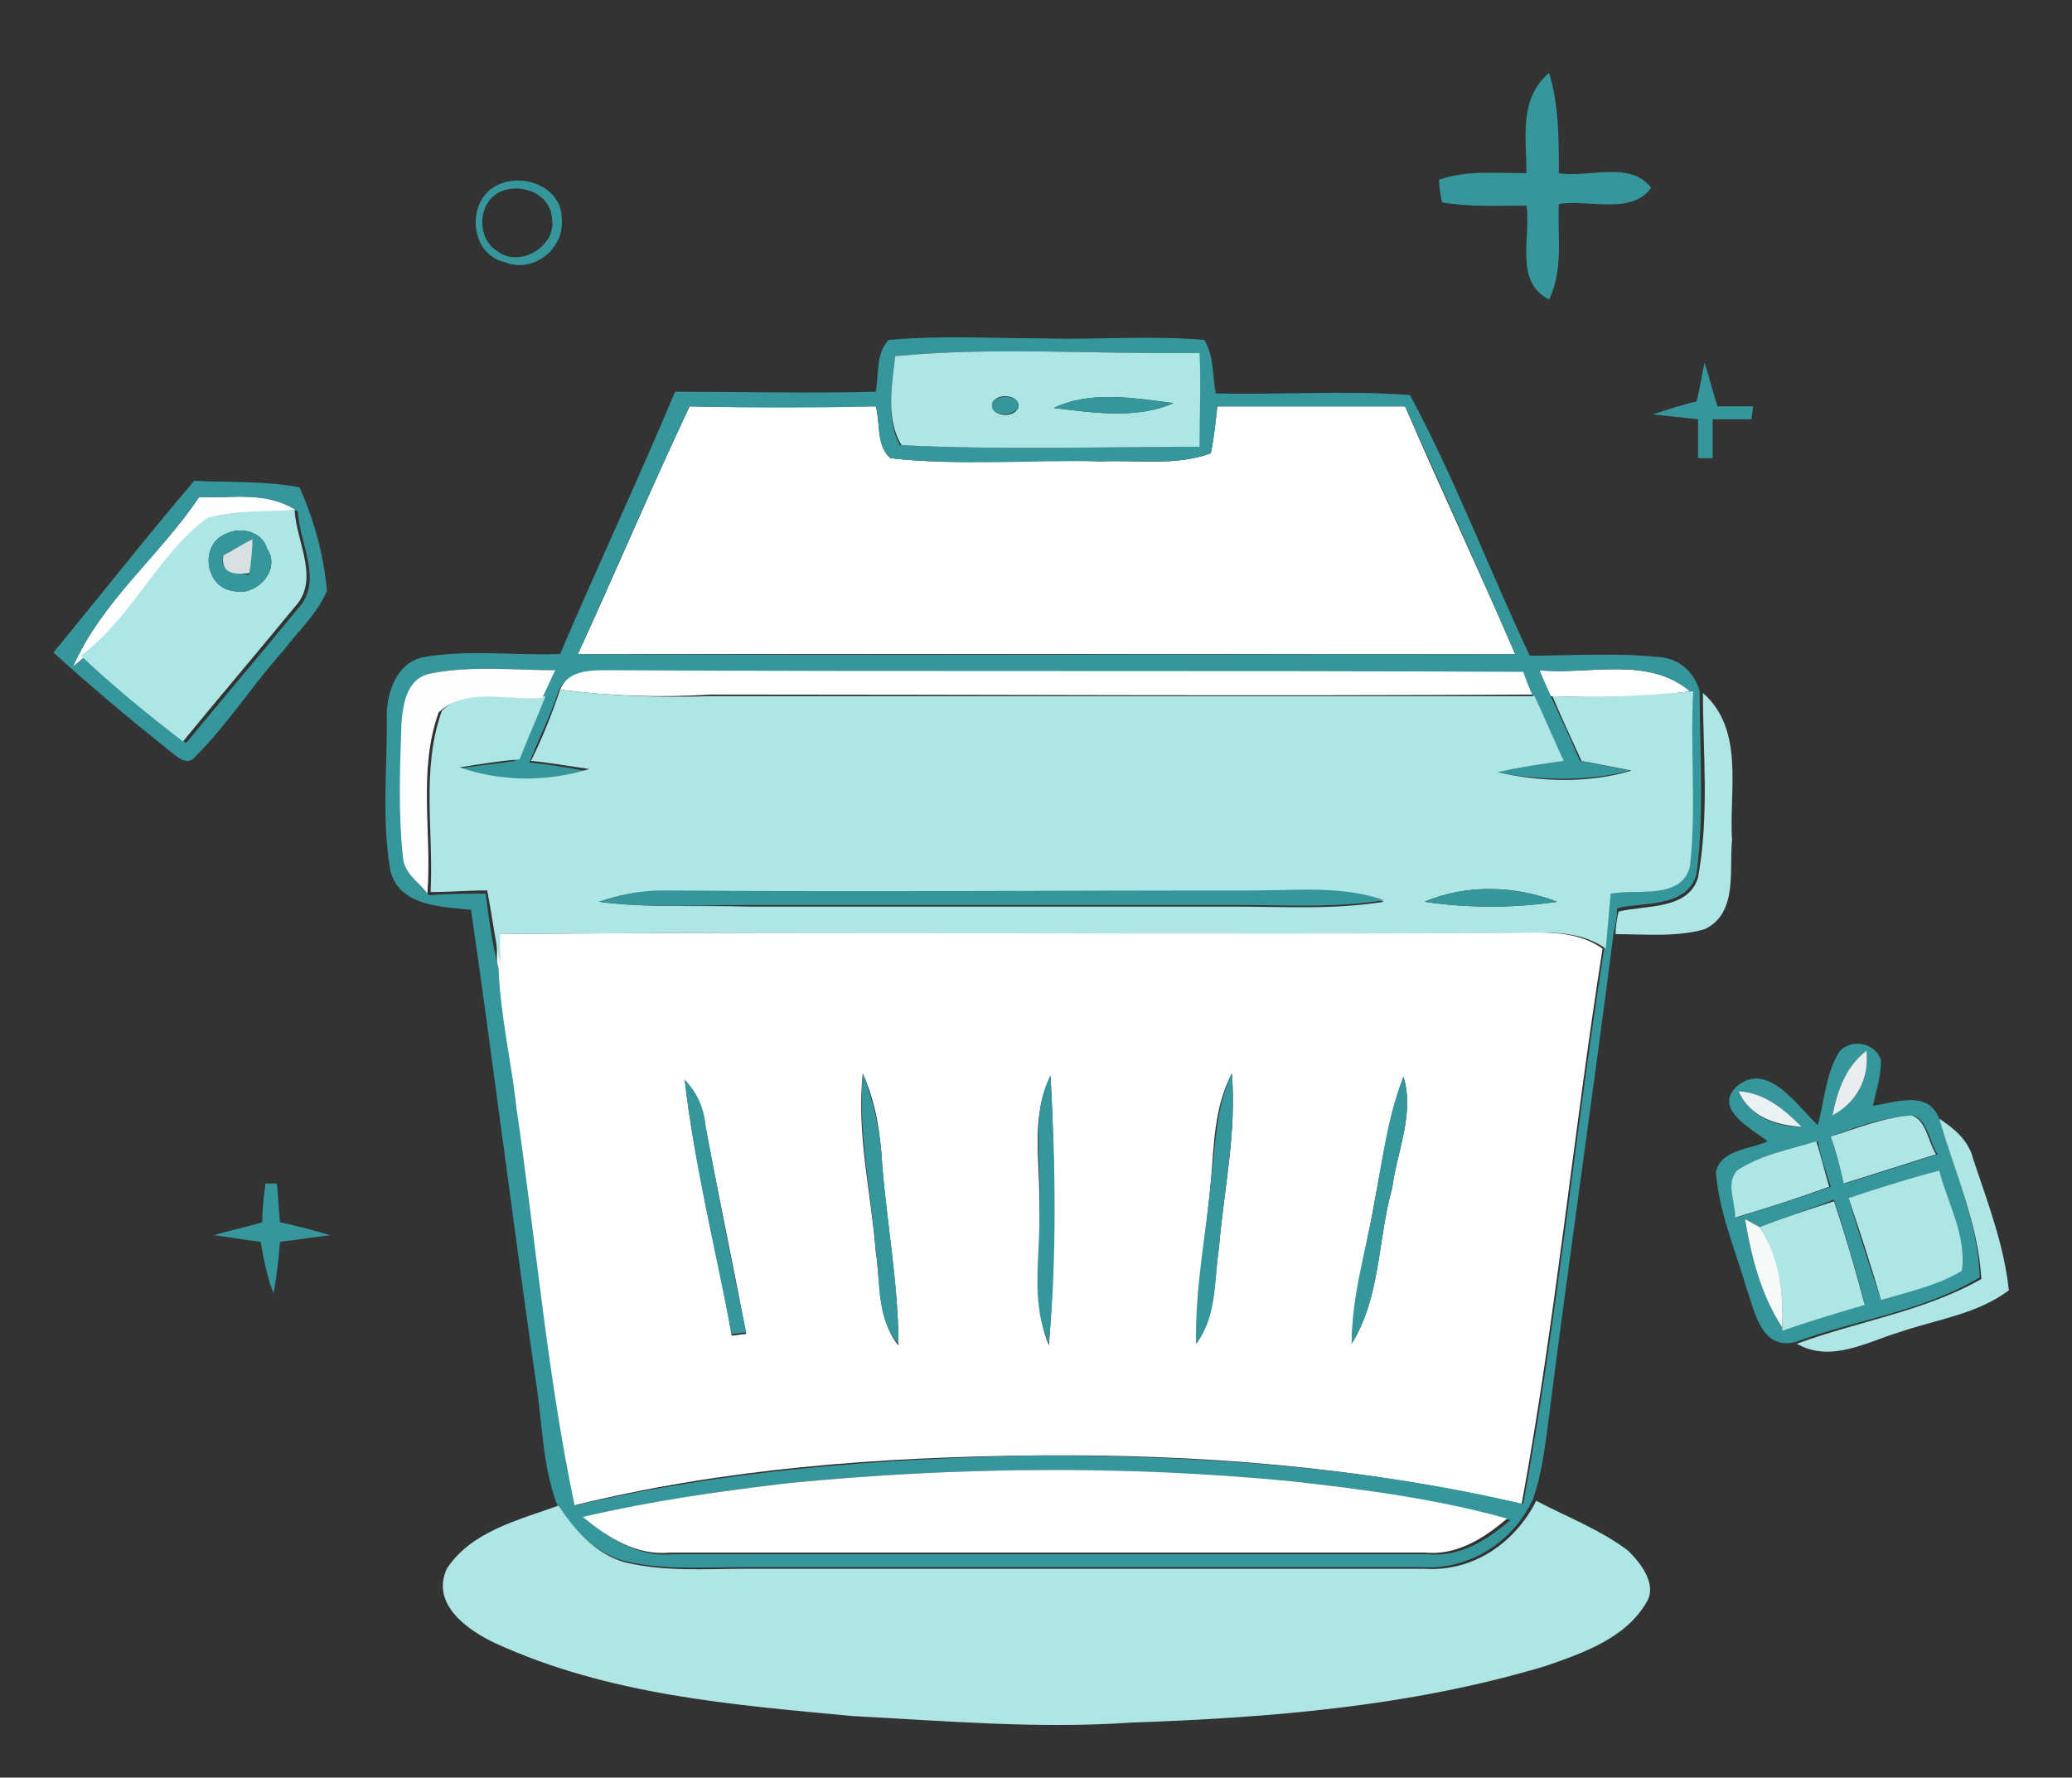 <?xml version="1.0" encoding="utf-8"?>
<!-- Generator: Adobe Illustrator 21.0.0, SVG Export Plug-In . SVG Version: 6.00 Build 0)  -->
<svg version="1.0" id="Layer_1" xmlns="http://www.w3.org/2000/svg" xmlns:xlink="http://www.w3.org/1999/xlink" x="0px" y="0px"
	 width="128px" height="109.8px" viewBox="0 0 128 109.8" enable-background="new 0 0 128 109.8" xml:space="preserve">
<rect x="0" y="0" width="128" height="109.8" fill="#333333" stroke="none"/>
<g>
	<path fill="#FFFFFF" d="M42.6,25.1c3.8,0.1,7.7,0,11.5,0c0.3,1,0,2.4,0.9,3.2c4.3,0.5,8.7,0,13,0.2c2.3-0.1,4.6,0.3,6.8-0.5
		c0.2-1,0.3-2,0.4-2.9c3.9,0,7.7,0,11.6,0c2.2,5.1,4.6,10.2,6.8,15.3c-19.3,0-38.6,0-57.9,0C38,35.4,40.2,30.2,42.6,25.1z"/>
	<path fill="#FFFFFF" d="M12.3,30.7c2,0.1,4.2-0.4,6,0.8c-1.8,0.2-3.7,0-5.4,0.5c-3.1,2.3-4.7,6.1-7.7,8.6l-0.7,0.6
		C6.3,37.1,9.9,34.3,12.3,30.7z"/>
	<path fill="#FFFFFF" d="M34.6,42.6c0.6-1.4,2.1-1.3,3.4-1.3c18.7,0.1,37.4-0.1,56.2,0.1c0.1,0.4,0.4,1.2,0.6,1.5
		c-17,0.1-33.9,0-50.9,0C40.8,43.1,37.7,43,34.6,42.6z"/>
	<path fill="#FFFFFF" d="M95.1,41.4c3.1,0.3,6.7-0.9,9.3,1.3c-2.8,0.4-5.7,0.4-8.6,0.3C95.5,42.4,95.3,41.9,95.1,41.4z"/>
	<path fill="#FFFFFF" d="M30.7,57.7c21.5-0.2,42.9,0,64.4-0.1c1.4,0,2.8,0.2,3.9,1c-1.8,11.4-2.9,22.9-5,34.3
		c-9.9-2.3-20-3.1-30.1-3c-9.6,0.1-19.2,0.8-28.5,3.1c-1.7-8.1-2.4-16.4-3.6-24.6c-0.3-2.9-0.9-5.7-1.1-8.6
		C30.7,59.1,30.7,58.2,30.7,57.7 M53.3,66.3c-0.4,3.7,0.5,7.3,0.8,11c0.3,2,0.1,4.2,1.4,5.8c0-3.7-0.7-7.4-1-11.1
		C54.4,70,54.1,68.1,53.3,66.3 M74.8,73c-0.3,3.3-0.9,6.7-0.9,10c1.2-1.7,1.1-3.9,1.4-5.9c0.3-3.6,1.1-7.1,0.8-10.8
		C75,68.4,75,70.7,74.8,73 M42.3,66.7c0.6,5.3,2,10.5,2.9,15.8c0.2,0,0.7-0.1,0.9-0.1c-0.8-4.2-1.7-8.5-2.5-12.7
		C43.4,68.5,43,67.5,42.3,66.7 M64.2,74.8c0.2,2.7-0.5,5.7,0.6,8.3c0.4-5.5,0.4-11.1,0.1-16.6C63.6,69,64.3,72,64.2,74.8 M86.7,66.5
		c-0.9,2.5-1.3,5.2-1.8,7.8c-0.5,2.9-1.3,5.8-1.4,8.7c1.8-2.9,1.6-6.4,2.5-9.6C86.3,71.1,87.4,68.8,86.7,66.5z"/>
	<path fill="#35979C" d="M94.3,10.7c0-2.1-0.5-4.6,1.4-6.2c0.6,2,0.6,4.1,0.6,6.2c1.9,0.3,4.4-0.8,5.7,0.9c-1.2,1.7-3.9,0.7-5.7,1
		c-0.1,2,0.3,4-0.6,5.9c-2.2-1.1-1.1-3.9-1.4-5.8c-1.7,0-3.5,0.1-5.2-0.2c-0.1-0.3-0.2-1-0.2-1.4C90.6,10.5,92.5,10.7,94.3,10.7z"/>
	<path fill="#35979C" d="M30.6,11.5c1.6-0.9,4.1,0,4.1,2c0.2,1.9-1.8,3.4-3.5,2.7C29,15.7,28.8,12.5,30.6,11.5 M31,11.8
		c-1.5,0.6-1.6,2.9-0.3,3.7c1.4,1.1,3.7-0.3,3.4-2C34,12,32.3,11.3,31,11.8z"/>
	<path fill="#35979C" d="M54.1,24.2c0.2-1.1,0-2.4,0.8-3.2c3.2-0.3,6.3-0.1,9.5-0.1c3.3,0.1,6.7-0.2,10,0.1c0.6,1,0.5,2.2,0.7,3.3
		c4,0.1,8-0.2,12,0.1c2.8,5.2,4.9,10.8,7.4,16.1c2.7,0,5.4-0.2,8.1,0.1c1.2,0.1,2.1,1,2.4,2.1c0,3.8,0.3,7.6-0.2,11.3
		c-0.6,2.1-3.3,1.7-4.9,2.1c0,0.4-0.1,1.1-0.2,1.4c-1.3,10.2-2.8,20.4-4.1,30.7c-0.2,1.5-0.4,3-0.9,4.4c-1.2,2.6-3.9,4.4-6.9,4.2
		c-13.9,0-27.9,0-41.8,0c-2.5,0-5.1,0.2-7.5-0.4c-1.8-0.5-3.1-2-4.1-3.5c-0.9-2.4-0.9-5.1-1.3-7.6c-1.4-9.7-2.6-19.4-4-29.1
		c-1.8-0.2-4.5-0.2-5-2.5c-0.5-3-0.2-6.1-0.2-9.1c-0.1-1.6,0.5-3.6,2.2-4c2.8-0.5,5.7-0.1,8.5-0.2c2.3-5.4,4.8-10.7,7.1-16.2
		C45.9,24.2,50,24.3,54.1,24.2 M55.3,22c-0.2,1.8-0.6,3.9,0.3,5.5c6.1,0.3,12.3,0.1,18.4,0.1c0.1-1.9,0.1-3.9,0-5.8
		C67.9,21.9,61.5,21.4,55.3,22 M42.6,25.1c-2.4,5.1-4.6,10.2-6.9,15.3c19.3,0.1,38.6,0,57.9,0c-2.2-5.1-4.5-10.2-6.8-15.3
		c-3.9,0-7.7,0-11.6,0c-0.1,1-0.2,2-0.4,2.9c-2.2,0.8-4.5,0.4-6.8,0.5c-4.3-0.1-8.7,0.3-13-0.2c-0.9-0.8-0.6-2.2-0.9-3.2
		C50.3,25.2,46.5,25.2,42.6,25.1 M26.6,41.6c-1.4,0.3-1.7,2-1.7,3.2c-0.1,2.7-0.2,5.5,0.1,8.3c0.1,0.9,0.9,1.5,1.5,2.2
		c1.2-0.1,2.3-0.1,3.5-0.1c0.2,1.5,0.4,3.1,0.8,4.6c0.1,2.9,0.8,5.8,1.1,8.6c1.2,8.2,1.9,16.5,3.6,24.6c9.3-2.2,18.9-2.9,28.5-3.1
		c10.1,0,20.3,0.7,30.1,3c2.1-11.4,3.2-22.9,5-34.3c0.1-1.1,0.2-2.2,0.3-3.4c1.6-0.3,4.4,0.4,4.9-1.7c0.4-3.6,0-7.2,0.2-10.8l-0.1,0
		c-2.6-2.2-6.2-1-9.3-1.3c0.2,0.5,0.5,1.1,0.7,1.6c0.6,1.3,1.2,2.6,1.8,4c1,0.2,2.1,0.4,3.1,0.6c-2.7,0.7-5.6,0.6-8.3,0.1
		c1.4-0.3,2.8-0.5,4.1-0.7c-0.6-1.3-1.2-2.6-1.8-4c-0.2-0.4-0.5-1.2-0.6-1.5c-18.7-0.1-37.4,0-56.2-0.1c-1.3,0-2.8-0.1-3.4,1.3
		c-0.5,1.5-1.2,2.9-1.8,4.4c1.1,0.1,2.3,0.3,3.4,0.5c-2.6,0.8-5.4,0.8-8-0.1c1.2-0.2,2.5-0.3,3.7-0.5c0.6-1.3,1.1-2.6,1.6-3.9
		c0.3-0.6,0.5-1.1,0.8-1.7C31.7,41.4,29.1,41.1,26.6,41.6 M48.8,91.6c-4.3,0.5-8.5,1.1-12.6,2.2c1.5,1.3,3.3,2.4,5.4,2.2
		c15.5,0,31,0,46.6,0c2,0.2,3.7-0.9,5.1-2.1c-4.4-1.2-8.8-1.9-13.3-2.3C69.5,90.5,59.1,90.6,48.8,91.6z"/>
	<path fill="#35979C" d="M3.3,40.3C6.2,36.8,9,33.2,12,29.7c2.2,0.1,4.4,0,6.5,0.4c0.9,2,1.5,4.2,1.7,6.4c-0.6,1.4-1.8,2.5-2.7,3.7
		c-1.9,2.1-3.4,4.5-5.4,6.5c-0.5,0.7-1.2,0-1.6-0.3C8,44.4,5.6,42.4,3.3,40.3 M12.3,30.7c-2.4,3.6-6,6.4-7.8,10.5l0.7-0.6
		c2,1.9,4.1,3.6,6.3,5.3c2.3-2.8,4.6-5.5,6.9-8.3c1.6-1.7,0.1-4,0-6C16.5,30.3,14.3,30.8,12.3,30.7z"/>
	<path fill="#35979C" d="M113.6,65c0.7-0.9,2.3-0.6,2.6,0.5c0,1-0.3,1.9-0.5,2.8c1.4-0.2,3.4-1,4.1,0.8c0.9,3.2,2.4,6.4,2.5,9.8
		c-3.5,2.1-7.6,2.6-11.4,4c-2.1,0.5-2.5-1.9-3-3.3c-0.7-2.4-1.7-4.7-1.9-7.2c0.3-1.4,2.1-1.4,3.2-1.9c-1-0.8-3.4-2-1.9-3.4
		c1.9-1.6,3.7,1.2,5,2.4C112.7,68,112.8,66.3,113.6,65 M113.2,68.9c1.5-0.8,2.3-2.3,2.1-4C114,65.9,113.5,67.4,113.2,68.9
		 M107.4,67.4c0.7,1.6,2.3,2.2,3.9,2.2C110.2,68.5,109,67.5,107.4,67.4 M113.1,70.2c0.3,1,0.6,1.9,0.9,2.9c1.9-0.6,3.8-1.2,5.7-1.8
		c-0.5-0.7-0.6-2.1-1.5-2.4C116.3,69,114.7,69.6,113.1,70.2 M107.3,72.3c-0.7,0.8,0,2,0,2.9c1.9-0.6,3.9-1.2,5.8-1.9
		c-0.3-0.9-0.6-1.8-0.8-2.8C110.6,71,108.8,71.3,107.3,72.3 M114.2,74c0.6,2.1,1.3,4.2,2,6.3c1.7-0.5,3.4-0.9,5-1.8
		c0.3-2.1-0.9-4.1-1.4-6.2C117.9,72.8,116.1,73.4,114.2,74 M108.7,75.8l-0.9-0.5c0.4,2.4,1,4.7,2.3,6.7v0.1c1.7-0.5,3.4-1,5.1-1.6
		c-0.6-2.1-1.2-4.3-1.9-6.4C111.8,74.7,110.2,75.2,108.7,75.8z"/>
	<path fill="#35979C" d="M74.8,73c0.3-2.3,0.3-4.6,1.3-6.7c0.3,3.6-0.5,7.2-0.8,10.8c-0.3,2-0.1,4.2-1.4,5.9
		C73.8,79.6,74.5,76.3,74.8,73z"/>
	<path fill="#35979C" d="M42.3,66.7c0.8,0.8,1.2,1.8,1.3,2.9c0.8,4.3,1.6,8.5,2.5,12.7c-0.2,0-0.7,0.1-0.9,0.1
		C44.2,77.2,42.9,72,42.3,66.7z"/>
	<path fill="#35979C" d="M86.7,66.5c0.7,2.3-0.4,4.6-0.7,6.9c-0.9,3.2-0.7,6.7-2.5,9.6c0-3,0.9-5.8,1.4-8.7
		C85.4,71.7,85.7,69,86.7,66.5z"/>
	<path fill="#35979C" d="M16.4,73.1c0.2,0,0.5,0,0.7,0c0.1,0.8,0.1,1.6,0.2,2.4c1,0.2,2.1,0.5,3.1,0.8c-1,0.1-2.1,0.3-3.1,0.4
		c-0.1,1.1-0.2,2.1-0.4,3.2c-0.4-1-0.6-2.1-0.8-3.2c-1-0.1-1.9-0.3-2.9-0.4c1-0.3,2-0.5,3-0.8C16.2,74.7,16.3,73.9,16.4,73.1z"/>
	<g id="_x23_e5e9ebff">
		<path fill="#AEE5E5" d="M55.3,22c6.2-0.6,12.5-0.1,18.8-0.2c0.1,1.9,0,3.9,0,5.8c-6.1,0-12.3,0.2-18.4-0.1
			C54.7,25.9,55.1,23.8,55.3,22 M61.3,24.9c-0.2,0.8,1.3,1,1.6,0.3C63.1,24.4,61.6,24.2,61.3,24.9 M65.1,25.2
			c2.5,0.3,5.1,0.7,7.4-0.3C70.1,24.6,67.4,24.1,65.1,25.2z"/>
	</g>
	<g id="_x23_a0a7abff">
		<path fill="#35979C" d="M105.3,22.4c0.3,0.9,0.5,1.8,0.8,2.7c0.7,0,1.5,0,2.2,0l-0.1,0.8c-0.8,0-1.6,0-2.4,0c0,0.8,0,1.6,0,2.4
			l-0.9,0c0-0.8,0-1.6,0-2.4c-0.9-0.1-1.8-0.2-2.8-0.3c0.9-0.3,1.8-0.6,2.7-0.8C105,24.1,105.1,23.3,105.3,22.4z"/>
	</g>
	<g id="_x23_a0a9aeff">
		<path fill="#35979C" d="M61.3,24.9c0.3-0.6,1.8-0.5,1.6,0.3C62.5,25.8,61.1,25.7,61.3,24.9z"/>
	</g>
	<g id="_x23_a0a9acff">
		<path fill="#35979C" d="M65.1,25.2c2.3-1.1,5-0.6,7.4-0.3C70.2,25.9,67.6,25.5,65.1,25.2z"/>
	</g>
	<g id="_x23_e5e9eaff">
		<path fill="#AEE5E5" d="M12.8,32c1.8-0.5,3.6-0.4,5.4-0.5c0.1,2,1.6,4.3,0,6c-2.3,2.8-4.6,5.5-6.9,8.3c-2.2-1.7-4.3-3.4-6.3-5.3
			C8.2,38.1,9.7,34.3,12.8,32 M13.9,33c-1.6,0.7-1.2,3.3,0.5,3.5c1.4,0.4,3-1.3,2.1-2.6C16.2,32.8,14.8,32.5,13.9,33z"/>
		<path fill="#AEE5E5" d="M32.8,47c0.7-1.4,1.3-2.9,1.8-4.4c3.1,0.4,6.2,0.5,9.3,0.4c17,0,33.9,0,50.9,0c0.6,1.3,1.2,2.7,1.8,4
			c-1.4,0.2-2.8,0.4-4.1,0.7c2.7,0.6,5.6,0.7,8.3-0.1c-1-0.2-2.1-0.4-3.1-0.6c-0.6-1.3-1.2-2.6-1.8-4c2.9,0.1,5.7,0,8.6-0.3l0.1,0
			c-0.2,3.6,0.2,7.2-0.2,10.8c-0.5,2.1-3.3,1.4-4.9,1.7c-0.1,1.1-0.2,2.2-0.3,3.4c-1.1-0.8-2.5-1-3.9-1c-21.5,0.2-42.9-0.1-64.4,0.1
			c0,0.5,0,1.4,0,1.9c-0.3-1.5-0.5-3-0.8-4.6c-1.2,0-2.3,0.1-3.5,0.1c0.2-3.7-0.6-7.6,0.7-11.2c1.6-1.6,4.3-0.7,6.4-0.9
			c-0.5,1.3-1.1,2.6-1.6,3.9c-1.2,0.1-2.5,0.3-3.7,0.5c2.6,0.9,5.4,0.9,8,0.1C35,47.3,33.9,47.1,32.8,47 M37,55.7
			c3,0.4,6.1,0.2,9.2,0.3c10,0,20,0,30.1,0c3.1,0,6.1,0.2,9.2-0.3c-2.6-0.9-5.3-0.6-8-0.6c-12.2,0-24.4,0-36.6,0
			C39.5,55,38.2,55.3,37,55.7 M88,55.7c2.7,0.4,5.5,0.4,8.2,0C93.6,54.7,90.6,54.6,88,55.7z"/>
		<path fill="#AEE5E5" d="M88,96.9c3,0.2,5.6-1.6,6.9-4.2c1.9,1,4,1.8,5.7,3.1c0.8,0.8,1.8,2.1,1.1,3.2c-1.3,2.2-3.9,3.1-6.2,3.9
			c-8.3,2.5-17,3.2-25.6,3.5c-5.7,0.4-11.5-0.1-17.2-0.4c-7.5-0.7-15.1-1.3-22.1-4.5c-1.7-0.8-4-2.4-3-4.6c1.5-2.3,4.4-3,6.9-3.9
			c1,1.5,2.3,3,4.1,3.5c2.5,0.6,5,0.4,7.5,0.4C60.1,96.9,74.1,96.9,88,96.9z"/>
	</g>
	<g id="_x23_aab2b6ff">
		<path fill="#35979C" d="M13.9,33c0.9-0.5,2.3-0.2,2.6,0.9c0.9,1.3-0.7,3-2.1,2.6C12.7,36.3,12.3,33.7,13.9,33 M13.8,34.3
			c-0.3,1.1,0.8,1.1,1.6,1.2c0-0.5,0.1-1.6,0.2-2.1C15,33.7,14.4,34,13.8,34.3z"/>
	</g>
	<g id="_x23_d7e0e3ff">
		<path fill="#D7E0E3" d="M13.8,34.3c0.6-0.3,1.2-0.7,1.8-1c0,0.5-0.1,1.6-0.2,2.1C14.6,35.5,13.6,35.5,13.8,34.3z"/>
	</g>
	<g id="_x23_fffefeff">
		<path fill="#FFFEFE" d="M26.6,41.6c2.5-0.5,5.2-0.2,7.7-0.2c-0.3,0.6-0.5,1.1-0.8,1.7c-2.1,0.2-4.7-0.7-6.4,0.9
			c-1.3,3.6-0.4,7.5-0.7,11.2c-0.5-0.7-1.4-1.2-1.5-2.2c-0.3-2.7-0.2-5.5-0.1-8.3C24.9,43.5,25.1,41.9,26.6,41.6z"/>
	</g>
	<g id="_x23_e4e9eaff">
		<path fill="#AEE5E5" d="M105.2,42.8c2.6,2.3,1.6,6,1.8,9.1c-0.2,1.8,0.4,4.5-1.7,5.5c-1.8,0.5-3.7,0.3-5.5,0.3
			c0-0.4,0.1-1.1,0.2-1.4c1.7-0.4,4.3-0.1,4.9-2.1C105.6,50.3,105.2,46.5,105.2,42.8z"/>
	</g>
	<g id="_x23_9ca9b1ff">
		<path fill="#35979C" d="M37,55.7c1.2-0.4,2.5-0.7,3.9-0.7c12.2,0.1,24.4,0,36.6,0c2.7,0,5.4-0.3,8,0.6c-3,0.5-6.1,0.3-9.2,0.3
			c-10,0-20,0-30.1,0C43.1,55.9,40,56.1,37,55.7z"/>
	</g>
	<g id="_x23_9ca8afff">
		<path fill="#35979C" d="M88,55.7c2.6-1.1,5.6-1,8.2,0C93.5,56.1,90.7,56.1,88,55.7z"/>
	</g>
	<g id="_x23_e8edf0ff">
		<path fill="#E8EDF0" d="M113.2,68.9c0.3-1.5,0.8-3,2.1-4C115.5,66.6,114.7,68.1,113.2,68.9z"/>
	</g>
	<g id="_x23_abb1b6ff">
		<path fill="#35979C" d="M53.3,66.3c0.7,1.8,1.1,3.7,1.2,5.6c0.3,3.7,1,7.4,1,11.1c-1.4-1.6-1.1-3.8-1.4-5.8
			C53.8,73.6,53,69.9,53.3,66.3z"/>
	</g>
	<g id="_x23_a0a5afff">
		<path fill="#35979C" d="M64.2,74.8c0.2-2.8-0.6-5.8,0.7-8.4c0.3,5.5,0.4,11.1-0.1,16.6C63.6,80.4,64.3,77.5,64.2,74.8z"/>
	</g>
	<g id="_x23_eaf1f3ff">
		<path fill="#EAF1F3" d="M107.4,67.4c1.6,0.1,2.8,1.1,3.9,2.2C109.7,69.5,108.1,69,107.4,67.4z"/>
	</g>
	<g id="_x23_e8ebedff">
		<path fill="#AEE5E5" d="M113.1,70.2c1.6-0.5,3.3-1.2,5-1.3c0.9,0.3,1,1.6,1.5,2.4c-1.9,0.6-3.8,1.2-5.7,1.8
			C113.7,72.1,113.4,71.1,113.1,70.2z"/>
	</g>
	<g id="_x23_e5e9ecff">
		<path fill="#AEE5E5" d="M119.8,69.1c0.9,0.6,1.8,1.3,2.1,2.5c0.9,2.7,1.9,5.3,2.2,8.1c-2,1.5-4.5,1.8-6.8,2.6
			c-2,0.6-4.2,1.9-6.3,0.7c3.8-1.4,7.9-2,11.4-4C122.2,75.5,120.7,72.3,119.8,69.1z"/>
	</g>
	<g id="_x23_ebeeefff">
		<path fill="#AEE5E5" d="M107.3,72.3c1.5-1,3.3-1.3,4.9-1.8c0.3,0.9,0.5,1.8,0.8,2.8c-1.9,0.7-3.8,1.3-5.8,1.9
			C107.2,74.2,106.6,73.1,107.3,72.3z"/>
	</g>
	<g id="_x23_e6e9ebff">
		<path fill="#AEE5E5" d="M114.2,74c1.8-0.6,3.7-1.2,5.6-1.7c0.5,2,1.7,4,1.4,6.2c-1.5,0.9-3.3,1.3-5,1.8
			C115.6,78.2,114.9,76.1,114.2,74z"/>
	</g>
	<g id="_x23_e5e8ebff">
		<path fill="#AEE5E5" d="M108.7,75.8c1.5-0.6,3.1-1.1,4.6-1.6c0.7,2.1,1.3,4.2,1.9,6.4c-1.7,0.5-3.4,1-5.1,1.6V82
			C110.2,79.9,109.9,77.7,108.7,75.8z"/>
	</g>
	<g id="_x23_f6f9faff">
		<path fill="#F6F9FA" d="M107.8,75.3l0.9,0.5c1.2,1.8,1.5,4,1.4,6.2C108.8,80,108.2,77.7,107.8,75.3z"/>
	</g>
	<g id="_x23_fffffeff">
		<path fill="#FFFFFE" d="M48.8,91.6c10.3-1,20.7-1.1,31-0.1c4.5,0.5,9,1.1,13.3,2.3c-1.4,1.2-3.1,2.3-5.1,2.1c-15.5,0-31,0-46.6,0
			c-2.1,0.2-3.8-0.9-5.4-2.2C40.3,92.7,44.5,92.1,48.8,91.6z"/>
	</g>
</g>
</svg>
